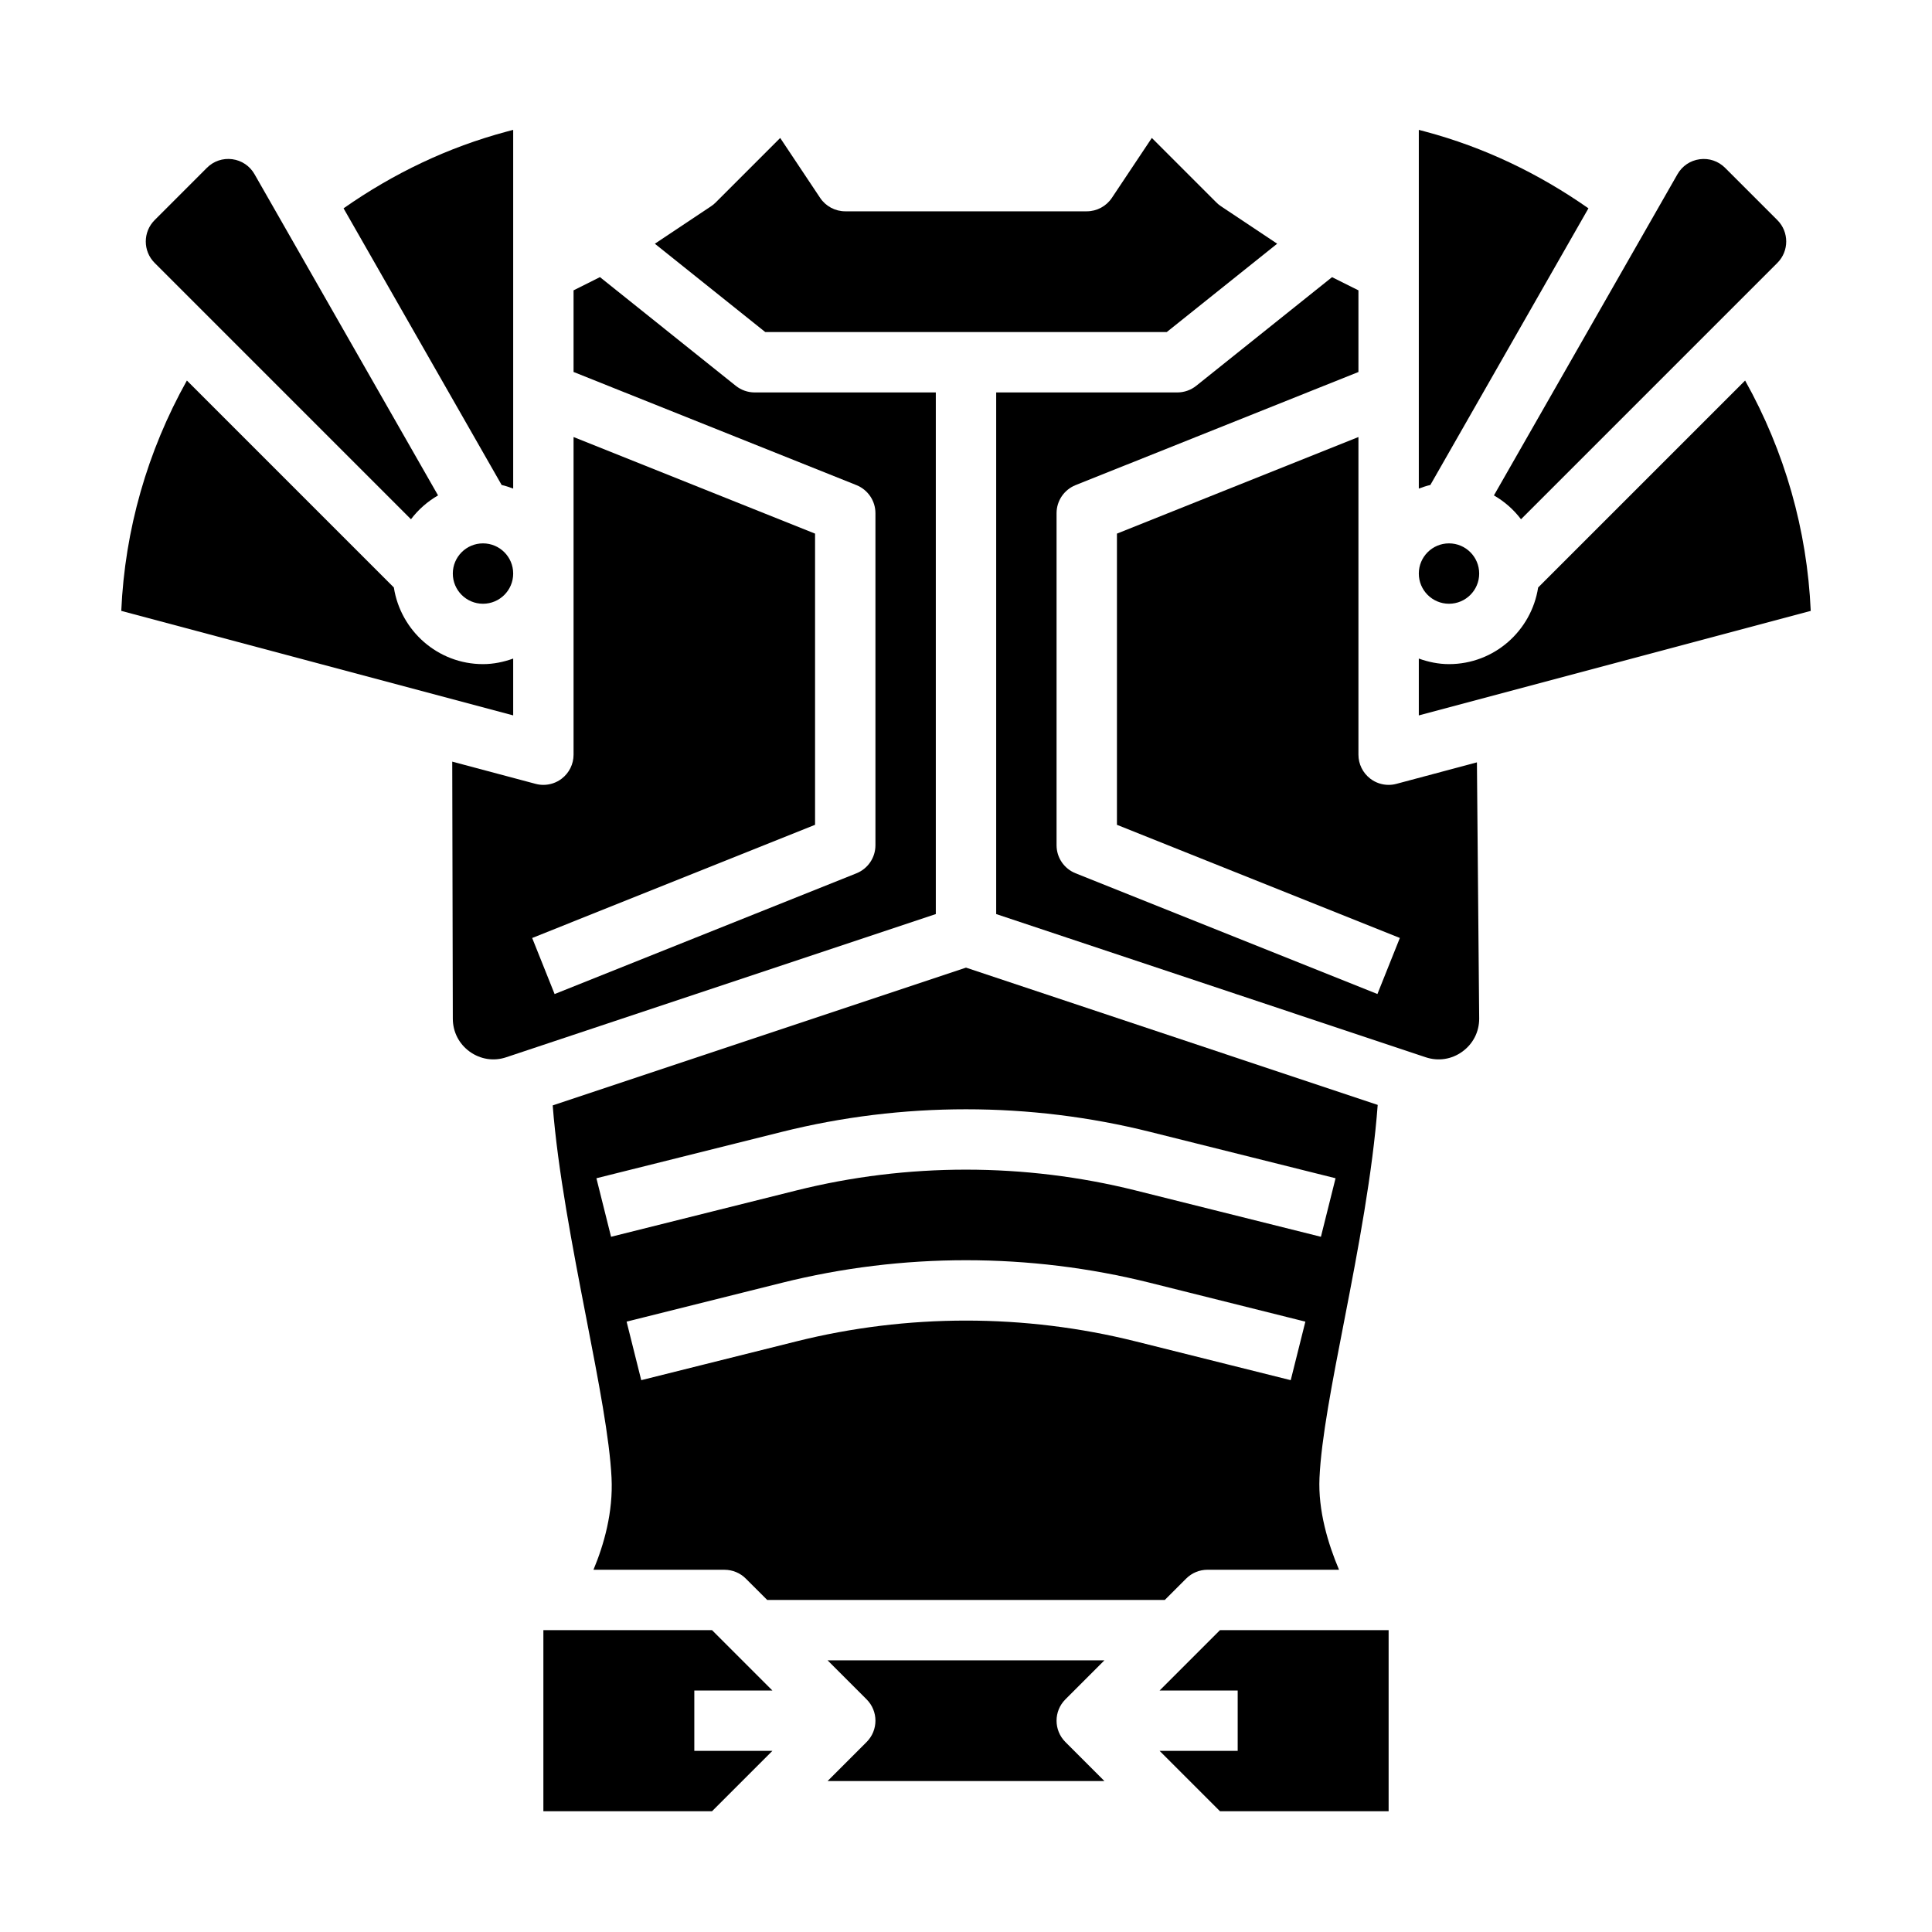 <svg id="Layer_1_1_" enable-background="new 0 0 64 64" height="512" viewBox="0 0 64 64" width="512" xmlns="http://www.w3.org/2000/svg"><path d="m50.953 19.461c-.223 1.434-1.456 2.539-2.953 2.539-.352 0-.686-.072-1-.184v1.883l12.983-3.462c-.119-2.684-.863-5.287-2.174-7.631z"/><path d="m25.586 56-2-2h-5.586v6h5.586l2-2h-2.586v-2z"/><path d="m46.258 25.966c-.085.023-.172.034-.258.034-.218 0-.433-.071-.609-.207-.246-.189-.391-.482-.391-.793v-10.523l-8 3.2v9.646l9.372 3.748-.743 1.857-10-4c-.38-.152-.629-.519-.629-.928v-11c0-.409.249-.776.628-.929l9.372-3.748v-2.705l-.875-.437-4.501 3.601c-.177.141-.397.218-.624.218h-6v17.28l14.228 4.743c.416.139.858.071 1.213-.186s.559-.654.559-1.093l-.075-8.49z"/><path d="m38.414 56h2.586v2h-2.586l2 2h5.586v-6h-5.586z"/><path d="m31 13h-6c-.227 0-.447-.077-.625-.219l-4.501-3.601-.874.438v2.704l9.372 3.749c.379.153.628.52.628.929v11c0 .409-.249.776-.628.929l-10 4-.743-1.857 9.371-3.749v-9.646l-8-3.2v10.523c0 .311-.145.604-.391.793-.176.136-.391.207-.609.207-.086 0-.173-.011-.258-.034l-2.761-.736.019 8.512c0 .44.204.838.559 1.095.355.255.798.326 1.213.185l14.228-4.742z"/><path d="m36.586 55h-9.172l1.293 1.293c.391.391.391 1.023 0 1.414l-1.293 1.293h9.172l-1.293-1.293c-.391-.391-.391-1.023 0-1.414z"/><path d="m17 21.816c-.314.112-.648.184-1 .184-1.497 0-2.73-1.105-2.953-2.539l-6.856-6.856c-1.311 2.344-2.056 4.947-2.174 7.631l12.983 3.462z"/><path d="m17 4.302-.215.057c-1.944.519-3.752 1.385-5.404 2.542l5.237 9.165c.132.028.257.074.382.119z"/><path d="m45.638 36.601-13.638-4.547-13.691 4.564c.166 2.149.662 4.721 1.108 7.023.417 2.149.776 4.007.841 5.308.057 1.149-.253 2.223-.599 3.052h4.341c.265 0 .52.105.707.293l.707.706h13.172l.707-.707c.187-.188.442-.293.707-.293h4.357c-.362-.855-.698-1.958-.647-3.048.06-1.307.417-3.134.829-5.251.449-2.306.934-4.87 1.099-7.1zm-2.881 9.119-5.143-1.286c-3.672-.917-7.556-.917-11.229 0l-5.143 1.286-.485-1.939 5.143-1.286c3.99-.998 8.209-.998 12.199 0l5.143 1.286zm1-4.75-6.143-1.536c-3.672-.916-7.556-.918-11.229 0l-6.143 1.536-.485-1.939 6.143-1.536c3.99-.998 8.209-.998 12.199 0l6.143 1.536z"/><circle cx="16" cy="19" r="1"/><path d="m7.695 5.274c-.316-.041-.618.063-.84.284l-1.734 1.735c-.389.39-.389 1.024 0 1.414l8.493 8.494c.243-.321.547-.588.897-.79l-6.08-10.641c-.156-.273-.424-.454-.736-.496z"/><circle cx="48" cy="19" r="1"/><path d="m47 4.302v11.883c.125-.045.25-.091.382-.119l5.237-9.165c-1.653-1.157-3.46-2.023-5.404-2.542z"/><path d="m36.832 6.555c-.186.278-.498.445-.832.445h-8c-.334 0-.646-.167-.832-.445l-1.323-1.985-2.138 2.138c-.046.047-.098.089-.152.125l-1.862 1.241 3.658 2.926h13.299l3.658-2.927-1.862-1.241c-.055-.036-.106-.078-.152-.125l-2.138-2.138z"/><path d="m50.385 17.201 8.494-8.494c.389-.39.389-1.024 0-1.414l-1.734-1.734c-.223-.222-.529-.326-.84-.284-.312.042-.58.223-.736.495l-6.081 10.641c.35.202.655.469.897.79z"/></svg>